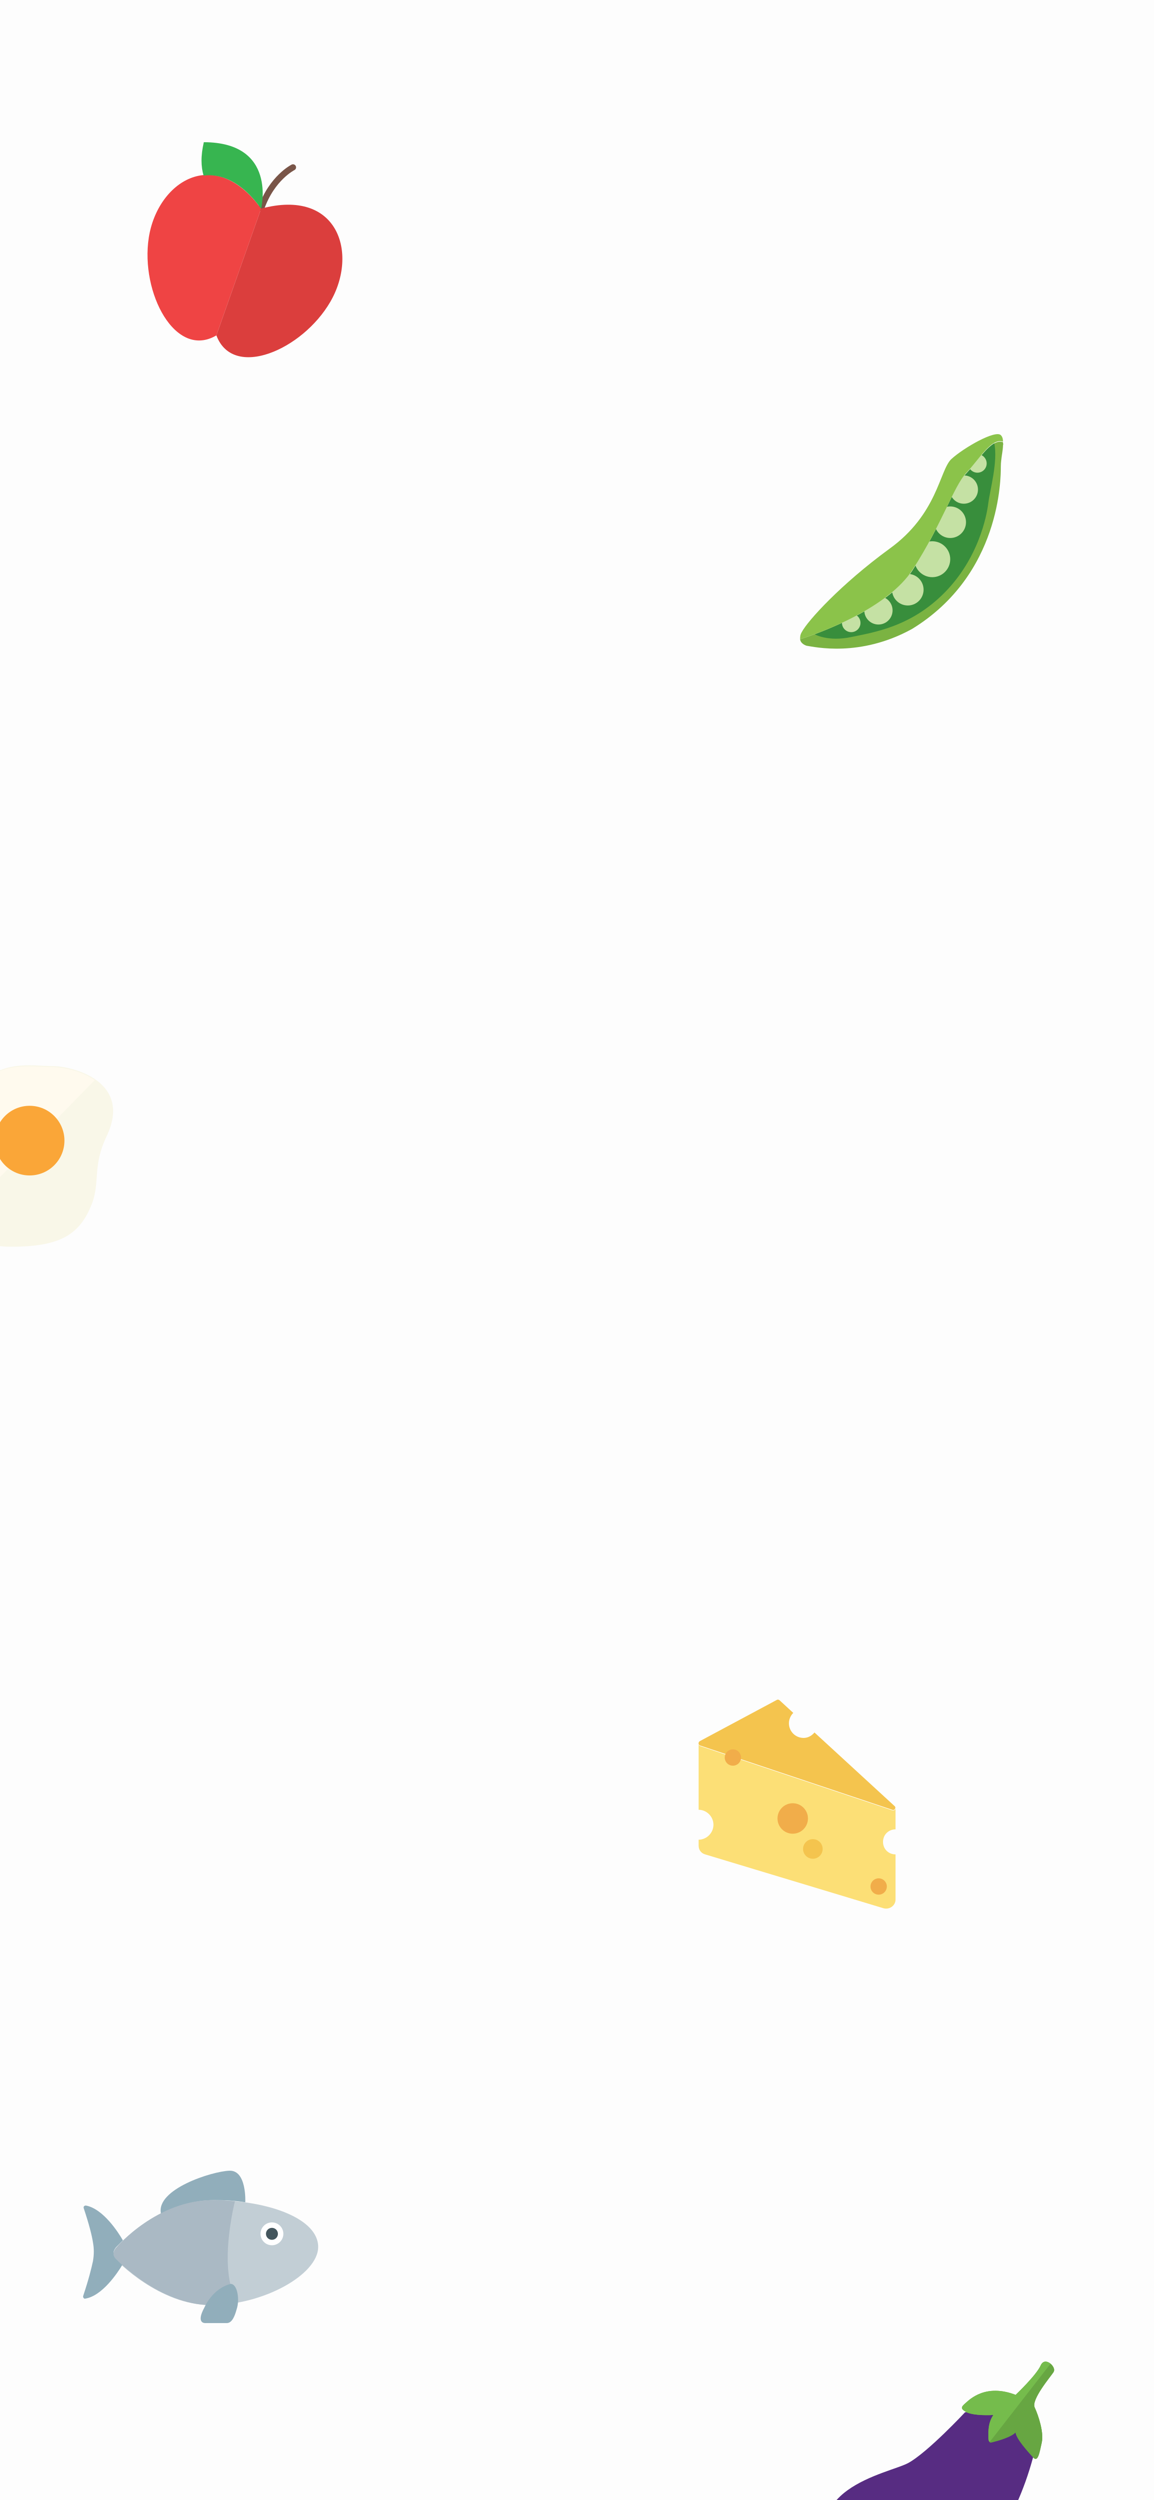 <svg width="375" height="812" viewBox="0 0 375 812" fill="none" xmlns="http://www.w3.org/2000/svg">
<rect x="0" y="0" width="375" height="812" fill="#333333" stroke="none"/>
<g clip-path="url(#clip0)">
<rect width="375" height="812" fill="#FDFDFD"/>
<path d="M-23.601 375.577C-23.601 375.577 -25.015 383.884 -22.01 389.01C-19.182 394.136 -12.643 404.917 3.618 404.917C19.88 404.917 26.243 400.852 30.131 390.247C32.429 383.354 30.131 378.405 34.727 368.861C43.034 351.186 23.591 346.237 17.052 346.237C10.512 346.237 -0.977 343.939 -6.81 353.66C-9.284 357.195 -16.178 359.139 -18.652 361.967C-21.127 364.795 -21.834 365.502 -23.601 375.577Z" fill="#F9F7E8"/>
<path d="M-15.537 398.177L30.772 350.808C26.176 347.627 19.99 346.566 16.808 346.566C10.269 346.566 -1.22 344.268 -7.053 353.99C-9.528 357.524 -16.421 359.469 -18.895 362.297C-21.37 365.125 -21.9 365.832 -23.668 375.73C-23.668 375.73 -25.082 384.037 -22.077 389.162C-20.84 391.46 -18.719 394.995 -15.537 398.177Z" fill="#FFFAEE"/>
<path d="M9.628 381.763C15.875 381.763 20.94 376.699 20.94 370.451C20.94 364.204 15.875 359.139 9.628 359.139C3.38 359.139 -1.685 364.204 -1.685 370.451C-1.685 376.699 3.38 381.763 9.628 381.763Z" fill="#FAA638"/>
<path d="M291.008 587.246C291.008 587.776 290.478 588.13 289.948 587.953L227.555 567.097C227.201 566.92 227.024 566.743 227.024 566.567V571.339V574.343V587.776C228.262 587.776 229.499 588.307 230.383 589.19C232.327 591.135 232.327 594.139 230.383 596.084C229.499 596.967 228.262 597.498 227.024 597.498V599.442C227.024 600.856 227.908 601.916 229.145 602.27L287.12 619.768C289.064 620.298 291.008 618.884 291.008 616.94V602.27C288.711 602.27 286.943 600.502 286.943 598.205C286.943 595.907 288.711 594.139 291.008 594.139V593.609V590.428V587.246Z" fill="#FCDF76"/>
<path d="M257.602 595.553C260.336 595.553 262.551 593.338 262.551 590.604C262.551 587.871 260.336 585.656 257.602 585.656C254.869 585.656 252.653 587.871 252.653 590.604C252.653 593.338 254.869 595.553 257.602 595.553Z" fill="#F1AD4A"/>
<path d="M264.142 603.684C265.9 603.684 267.324 602.259 267.324 600.502C267.324 598.745 265.9 597.321 264.142 597.321C262.385 597.321 260.961 598.745 260.961 600.502C260.961 602.259 262.385 603.684 264.142 603.684Z" fill="#F4C44E"/>
<path d="M285.529 615.349C286.993 615.349 288.18 614.162 288.18 612.698C288.18 611.234 286.993 610.047 285.529 610.047C284.065 610.047 282.878 611.234 282.878 612.698C282.878 614.162 284.065 615.349 285.529 615.349Z" fill="#F1AD4A"/>
<path d="M290.655 586.539L264.672 562.678C263.789 563.739 262.551 564.446 261.137 564.446C258.486 564.446 256.365 562.325 256.365 559.673C256.365 558.436 256.895 557.199 257.779 556.315L253.36 552.25C253.184 552.073 252.83 551.896 252.477 552.073L227.378 565.506C226.848 565.86 226.848 566.743 227.555 566.92L289.948 587.776C290.655 588.13 291.362 587.069 290.655 586.539Z" fill="#F4C44E"/>
<path d="M238.159 573.46C239.623 573.46 240.81 572.273 240.81 570.809C240.81 569.344 239.623 568.157 238.159 568.157C236.695 568.157 235.508 569.344 235.508 570.809C235.508 572.273 236.695 573.46 238.159 573.46Z" fill="#F1AD4A"/>
<path d="M37.994 729.747C37.994 729.747 51.074 714.547 69.456 714.547C87.838 714.723 103.392 720.733 103.392 729.747C103.392 738.761 85.54 748.659 68.572 748.659C51.604 748.659 37.817 733.989 37.817 733.989C37.817 733.989 35.696 732.221 37.994 729.747Z" fill="#C2CED5"/>
<path d="M37.994 733.812C37.994 733.812 35.519 732.045 37.994 729.57C37.994 729.57 38.701 728.863 39.938 727.626C38.524 725.152 33.575 717.375 27.919 716.314C27.389 716.314 27.035 716.668 27.212 717.198C28.979 722.5 29.863 726.035 30.217 728.333C30.57 730.277 30.57 732.221 30.217 734.342C29.686 736.817 28.803 740.352 27.035 745.654C26.858 746.185 27.389 746.715 27.742 746.538C33.221 745.654 38.17 738.231 39.761 735.58C38.701 734.519 37.994 733.812 37.994 733.812Z" fill="#91AEBB"/>
<path d="M52.311 718.965C57.26 716.491 63.093 714.547 69.632 714.547C73.167 714.547 76.525 714.723 79.707 715.254C79.707 715.254 80.237 704.825 74.581 705.002C68.925 705.179 50.543 711.012 52.311 718.965Z" fill="#91AEBB"/>
<path d="M76.348 714.9C74.051 714.723 71.93 714.547 69.455 714.547C51.073 714.37 37.993 729.747 37.993 729.747C35.519 732.222 37.993 733.989 37.993 733.989C37.993 733.989 51.957 748.659 68.748 748.659C71.576 748.659 74.404 748.306 77.232 747.775C70.516 737.524 76.348 714.9 76.348 714.9Z" fill="#AAB9C4"/>
<path d="M88.368 729.217C90.418 729.217 92.08 727.555 92.08 725.505C92.08 723.455 90.418 721.793 88.368 721.793C86.318 721.793 84.656 723.455 84.656 725.505C84.656 727.555 86.318 729.217 88.368 729.217Z" fill="white"/>
<path d="M88.368 727.449C89.442 727.449 90.312 726.579 90.312 725.505C90.312 724.431 89.442 723.561 88.368 723.561C87.294 723.561 86.424 724.431 86.424 725.505C86.424 726.579 87.294 727.449 88.368 727.449Z" fill="#44565D"/>
<path d="M74.935 741.766C68.925 743.357 66.451 749.366 66.451 749.366C63.446 754.845 66.804 754.492 66.804 754.492C66.804 754.492 70.693 754.492 73.698 754.492C75.465 754.492 76.349 752.017 76.879 750.073C77.94 747.068 77.233 741.766 74.935 741.766Z" fill="#91AEBB"/>
<path d="M95.21 54.356C95.21 54.356 88.385 57.757 84.913 67.59" stroke="#795548" stroke-width="2" stroke-miterlimit="10" stroke-linecap="round" stroke-linejoin="round"/>
<path d="M84.853 67.757C69.572 46.802 51.128 59.22 48.35 77.171C45.572 95.122 57.039 116.792 70.315 108.922L84.853 67.757Z" fill="#EF4444"/>
<path d="M84.854 67.757C109.905 61.046 116.46 82.293 107.349 98.007C98.237 113.722 75.705 123.384 70.316 108.922L84.854 67.757Z" fill="#DB3E3D"/>
<path d="M84.854 67.757C84.854 67.757 90.211 46.218 66.23 46.184C65.199 50.693 65.306 54.105 66.149 57.027C72.032 56.293 78.688 59.206 84.854 67.757Z" fill="#37B550"/>
<path d="M313.909 153.875C309.844 158.117 306.132 170.136 296.587 185.159C288.634 197.355 267.247 205.309 260 207.606C260.177 209.197 262.121 209.727 262.121 209.727C264.596 210.081 279.443 213.616 296.411 204.248C325.221 186.573 325.221 155.289 325.221 151.577C325.221 148.749 326.105 145.744 325.928 143.623C322.216 142.209 317.974 149.633 313.909 153.875Z" fill="#7BB342"/>
<path d="M313.909 153.875C309.844 158.117 306.132 170.136 296.588 185.159C290.048 195.411 274.14 202.481 264.772 206.016C264.772 206.016 269.014 208.49 276.615 206.899C284.215 205.309 296.057 203.541 307.016 192.406C317.975 181.271 320.626 167.661 321.156 163.419C321.686 159.177 324.338 149.81 323.1 143.977C320.096 145.744 316.914 150.693 313.909 153.875Z" fill="#388E3C"/>
<path d="M276.615 205.309C278.275 205.309 279.62 203.963 279.62 202.304C279.62 200.644 278.275 199.299 276.615 199.299C274.956 199.299 273.61 200.644 273.61 202.304C273.61 203.963 274.956 205.309 276.615 205.309Z" fill="#C5E1A4"/>
<path d="M302.951 187.457C306.172 187.457 308.784 184.846 308.784 181.624C308.784 178.403 306.172 175.792 302.951 175.792C299.73 175.792 297.118 178.403 297.118 181.624C297.118 184.846 299.73 187.457 302.951 187.457Z" fill="#C5E1A4"/>
<path d="M294.997 196.648C297.828 196.648 300.123 194.353 300.123 191.522C300.123 188.691 297.828 186.396 294.997 186.396C292.166 186.396 289.871 188.691 289.871 191.522C289.871 194.353 292.166 196.648 294.997 196.648Z" fill="#C5E1A4"/>
<path d="M285.452 202.834C287.99 202.834 290.048 200.777 290.048 198.239C290.048 195.701 287.99 193.643 285.452 193.643C282.914 193.643 280.856 195.701 280.856 198.239C280.856 200.777 282.914 202.834 285.452 202.834Z" fill="#C5E1A4"/>
<path d="M308.783 174.731C311.614 174.731 313.909 172.436 313.909 169.605C313.909 166.774 311.614 164.48 308.783 164.48C305.952 164.48 303.657 166.774 303.657 169.605C303.657 172.436 305.952 174.731 308.783 174.731Z" fill="#C5E1A4"/>
<path d="M313.202 163.596C315.74 163.596 317.798 161.538 317.798 159C317.798 156.462 315.74 154.405 313.202 154.405C310.664 154.405 308.606 156.462 308.606 159C308.606 161.538 310.664 163.596 313.202 163.596Z" fill="#C5E1A4"/>
<path d="M317.621 153.521C319.28 153.521 320.626 152.176 320.626 150.516C320.626 148.857 319.28 147.512 317.621 147.512C315.961 147.512 314.616 148.857 314.616 150.516C314.616 152.176 315.961 153.521 317.621 153.521Z" fill="#C5E1A4"/>
<path d="M325.574 148.042C325.751 146.451 326.104 144.861 325.928 143.447C326.104 144.684 325.751 146.275 325.574 148.042Z" fill="#8BC34A"/>
<path d="M296.587 184.982C306.132 170.136 309.844 158.117 313.909 153.698C317.974 149.456 322.216 142.033 325.928 143.447C325.928 142.563 325.751 141.856 325.221 141.326C323.454 139.558 313.202 145.391 309.137 149.103C305.248 152.814 304.718 166.954 288.987 178.266C273.256 189.755 262.475 201.597 260.53 205.309C260 206.192 260 206.899 260 207.606C267.247 205.309 288.634 197.355 296.587 184.982Z" fill="#8BC34A"/>
<path d="M262.121 209.727C262.121 209.727 261.944 209.55 262.121 209.727C261.944 209.55 262.121 209.727 262.121 209.727Z" fill="#8BC34A"/>
<path d="M325.397 149.633C325.397 149.456 325.397 149.103 325.574 148.926C325.397 149.103 325.397 149.279 325.397 149.633Z" fill="#8BC34A"/>
<path d="M260 207.606C260.177 209.02 261.591 209.551 261.944 209.727C261.591 209.551 260.177 209.02 260 207.606Z" fill="#8BC34A"/>
<path d="M313.602 783.454C313.602 783.454 301.583 796.356 295.22 799.891C288.857 803.426 256.335 808.375 272.419 835.064C288.503 861.753 323.854 841.957 335.696 798.124C332.338 783.454 332.338 783.454 332.338 783.454H313.602Z" fill="#572C82"/>
<path d="M330.04 777.798C330.04 777.798 336.756 771.435 338.17 768.253C339.584 765.072 343.296 768.783 342.412 770.197C341.529 771.611 334.989 779.212 336.226 781.863C337.463 784.514 339.231 789.993 338.524 793.175C337.817 796.356 337.11 799.714 335.696 797.947C334.282 796.179 330.04 791.761 330.04 789.817C328.449 791.231 324.03 792.645 322.616 792.998C321.202 793.352 321.202 792.821 321.202 791.231C321.202 789.64 321.026 786.989 322.793 784.337C319.612 784.514 315.546 784.337 313.779 783.277C312.011 782.216 312.365 781.686 313.779 780.449C315.193 779.212 320.319 774.086 330.04 777.798Z" fill="#75BC4C"/>
<path d="M330.04 777.798C330.04 777.798 336.756 771.435 338.17 768.253C339.584 765.072 343.296 768.783 342.412 770.197C341.529 771.611 334.989 779.212 336.226 781.863C337.463 784.514 339.231 789.993 338.524 793.175C337.817 796.356 337.11 799.714 335.696 797.947C334.282 796.179 330.04 791.761 330.04 789.817C328.449 791.231 324.03 792.645 322.616 792.998C321.202 793.352 321.202 792.821 321.202 791.231C321.202 789.64 321.026 786.989 322.793 784.337C319.612 784.514 315.546 784.337 313.779 783.277C312.011 782.216 312.365 781.686 313.779 780.449C315.193 779.212 320.319 774.086 330.04 777.798Z" fill="#75BC4C"/>
<path d="M341.352 767.723L321.556 793.175C321.732 793.352 322.086 793.352 322.616 793.175C324.03 792.821 328.626 791.584 330.04 789.993C330.04 791.938 334.105 796.356 335.696 798.124C337.287 799.891 337.817 796.71 338.524 793.352C339.231 789.993 337.463 784.691 336.226 782.04C334.989 779.388 341.529 771.788 342.412 770.374C342.766 769.491 342.236 768.43 341.352 767.723Z" fill="#67A642"/>
</g>
<defs>
<clipPath id="clip0">
<rect width="375" height="812" fill="white"/>
</clipPath>
</defs>
</svg>
